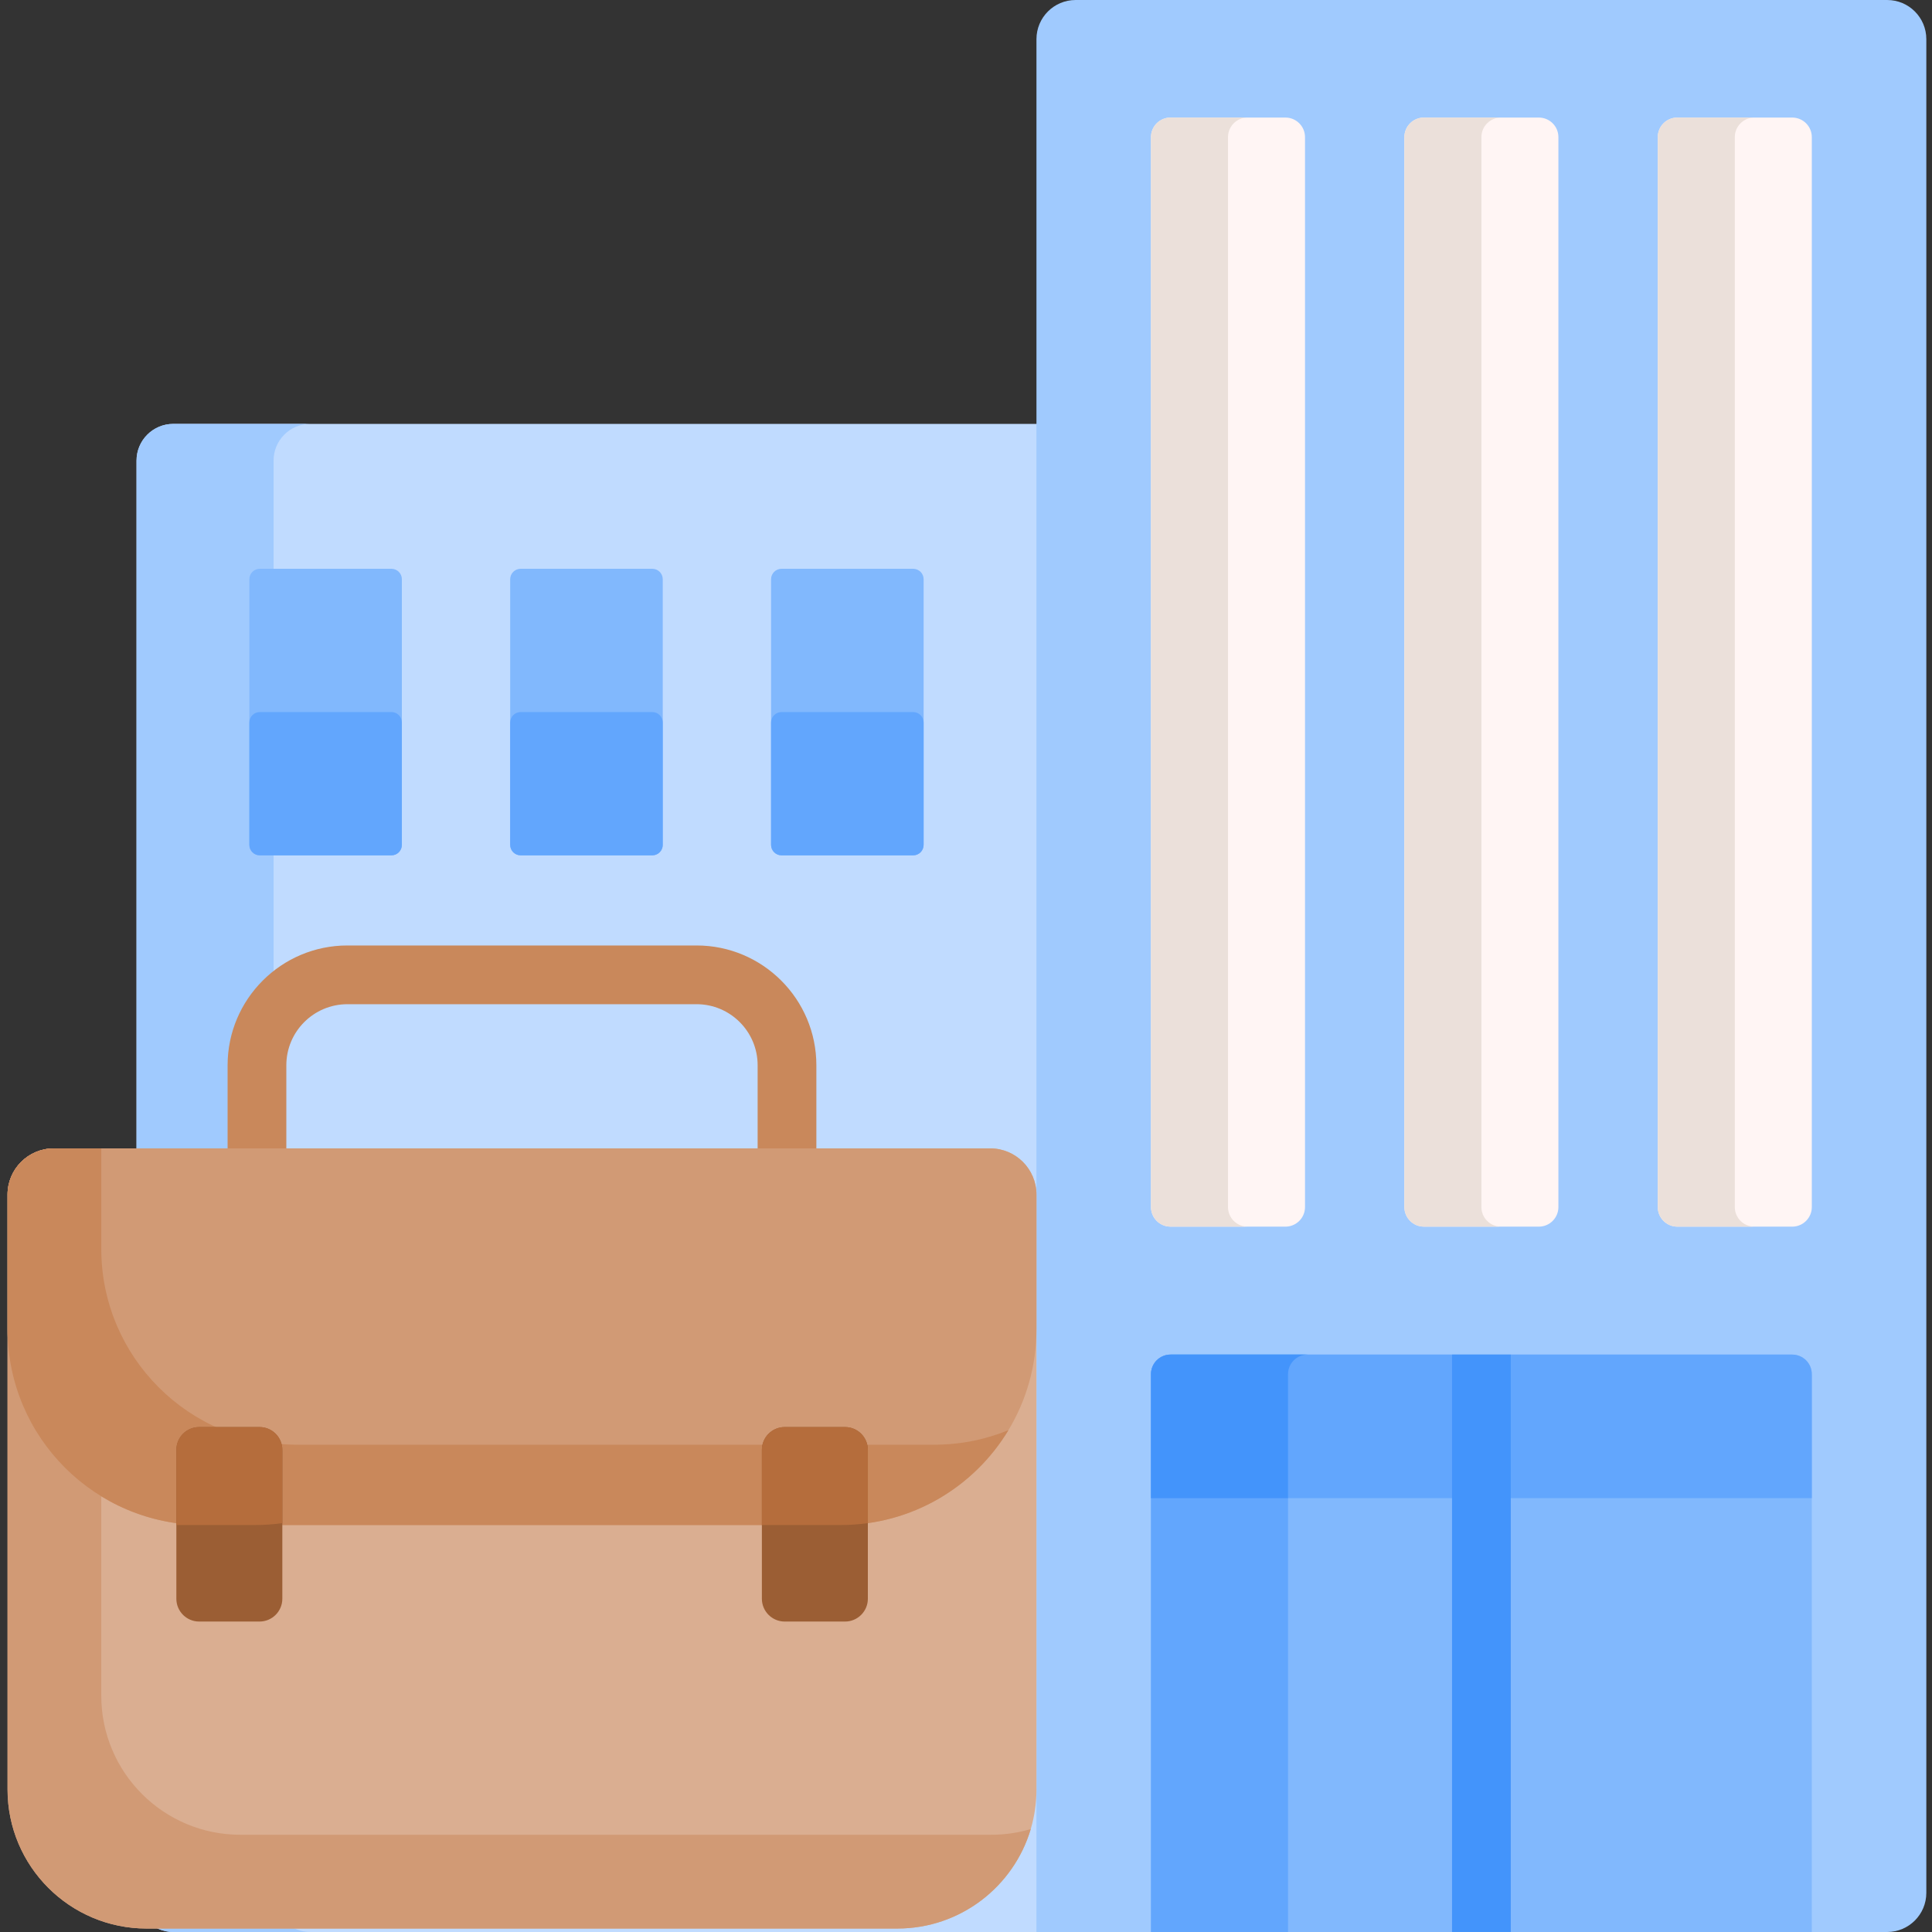 <svg height="512pt" viewBox="-2 0 512 512" width="512pt" xmlns="http://www.w3.org/2000/svg"><rect x="-2" y="0" width="512" height="512" fill="#333333" stroke="none"/><path d="m276.043 512h-232.09c-5.395 0-9.773-4.375-9.773-9.773v-380.117c0-5.398 4.379-9.773 9.773-9.773h232.09zm0 0" fill="#c0dbff"/><path d="m80.207 511.996h-36.32c-5.355 0-9.703-4.34-9.703-9.703v-380.254c0-5.355 4.348-9.703 9.703-9.703h36.32c-5.355 0-9.703 4.348-9.703 9.703v380.254c0 5.363 4.348 9.703 9.703 9.703zm0 0" fill="#a0cafe"/><path d="m498.121 512h-225.449v-501.621c0-5.734 4.645-10.379 10.379-10.379h215.066c5.734 0 10.379 4.645 10.379 10.379v491.242c0 5.734-4.645 10.379-10.375 10.379zm0 0" fill="#a0cafe"/><path d="m338.652 325.074h-30.441c-2.863 0-5.188-2.324-5.188-5.188v-283.543c0-2.867 2.324-5.188 5.188-5.188h30.441c2.863 0 5.188 2.32 5.188 5.188v283.543c0 2.863-2.324 5.188-5.188 5.188zm0 0" fill="#fff5f4"/><path d="m405.805 325.074h-30.441c-2.863 0-5.188-2.324-5.188-5.188v-283.543c0-2.867 2.324-5.188 5.188-5.188h30.441c2.867 0 5.188 2.32 5.188 5.188v283.543c0 2.863-2.32 5.188-5.188 5.188zm0 0" fill="#fff5f4"/><path d="m472.957 325.074h-30.441c-2.863 0-5.188-2.324-5.188-5.188v-283.543c0-2.867 2.324-5.188 5.188-5.188h30.441c2.867 0 5.191 2.32 5.191 5.188v283.543c0 2.863-2.324 5.188-5.191 5.188zm0 0" fill="#fff5f4"/><g fill="#81b8fd"><path d="m478.145 364.168v147.828h-175.121v-147.828c0-2.863 2.324-5.188 5.188-5.188h164.742c2.875 0 5.191 2.324 5.191 5.188zm0 0"/><path d="m202.34 223.906v-70.402c0-1.527 1.246-2.77 2.781-2.77h34.879c1.535 0 2.77 1.242 2.77 2.77v70.402c0 1.523-1.234 2.77-2.77 2.77h-34.879c-1.535 0-2.781-1.246-2.781-2.77zm0 0"/><path d="m133.203 223.906v-70.402c0-1.527 1.246-2.77 2.781-2.77h34.879c1.539 0 2.773 1.242 2.773 2.77v70.402c0 1.523-1.234 2.77-2.773 2.77h-34.879c-1.535 0-2.781-1.246-2.781-2.77zm0 0"/><path d="m64.082 223.906v-70.402c0-1.527 1.234-2.77 2.77-2.77h34.879c1.535 0 2.77 1.242 2.77 2.77v70.402c0 1.523-1.234 2.77-2.77 2.77h-34.879c-1.535 0-2.77-1.246-2.77-2.77zm0 0"/></g><path d="m182.605 250.559h-92.543c-17.508 0-31.746 14.242-31.746 31.746v33.051c0 4.297 3.484 7.785 7.781 7.785 4.301 0 7.785-3.488 7.785-7.785v-33.051c0-8.922 7.258-16.18 16.18-16.18h92.543c8.922 0 16.176 7.258 16.176 16.18v33.051c0 4.297 3.484 7.785 7.785 7.785 4.301 0 7.781-3.488 7.781-7.785v-33.051c0-17.504-14.238-31.746-31.742-31.746zm0 0" fill="#c9885b"/><path d="m272.672 316.59v157.637c0 3.648-.531 7.168-1.512 10.488-4.52 15.242-18.637 26.371-35.348 26.371h-198.953c-20.359 0-36.859-16.508-36.859-36.859v-157.637c0-6.77 5.484-12.258 12.254-12.258h248.164c6.77 0 12.254 5.488 12.254 12.258zm0 0" fill="#daae91"/><path d="m272.672 316.59v35.641c0 9.793-2.711 18.953-7.422 26.773-9.09 15.066-25.613 25.145-44.496 25.145h-168.836c-28.676 0-51.918-23.242-51.918-51.918v-35.641c0-6.77 5.484-12.258 12.254-12.258h248.164c6.77 0 12.254 5.488 12.254 12.258zm0 0" fill="#d19a75"/><path d="m271.164 484.715c-4.523 15.238-18.637 26.367-35.355 26.367h-198.949c-20.363 0-36.859-16.5-36.859-36.859v-157.633c0-6.773 5.492-12.254 12.254-12.254h12.582v145.035c0 20.352 16.5 36.859 36.859 36.859h198.953c3.656.004 7.191-.523 10.516-1.516zm0 0" fill="#d19a75"/><path d="m265.246 379.008c-9.086 15.066-25.609 25.145-44.488 25.145h-168.832c-28.68 0-51.926-23.25-51.926-51.926v-35.637c0-6.773 5.492-12.254 12.254-12.254h12.582v26.598c0 28.68 23.25 51.926 51.926 51.926h168.832c6.957.004 13.598-1.367 19.652-3.852zm0 0" fill="#c9885b"/><path d="m202.34 223.906v-32.43c0-1.527 1.246-2.773 2.781-2.773h34.879c1.535 0 2.77 1.246 2.77 2.773v32.43c0 1.523-1.234 2.77-2.77 2.77h-34.879c-1.535 0-2.781-1.246-2.781-2.77zm0 0" fill="#62a6fd"/><path d="m133.203 223.906v-32.43c0-1.527 1.246-2.773 2.781-2.773h34.879c1.539 0 2.773 1.246 2.773 2.773v32.43c0 1.523-1.234 2.77-2.773 2.77h-34.879c-1.535 0-2.781-1.246-2.781-2.77zm0 0" fill="#62a6fd"/><path d="m64.082 223.906v-32.43c0-1.527 1.234-2.773 2.77-2.773h34.879c1.535 0 2.77 1.246 2.77 2.773v32.43c0 1.523-1.234 2.77-2.77 2.77h-34.879c-1.535 0-2.77-1.246-2.77-2.77zm0 0" fill="#62a6fd"/><path d="m328.625 325.074h-20.414c-2.863 0-5.188-2.324-5.188-5.188v-283.543c0-2.867 2.324-5.191 5.188-5.191h20.414c-2.867 0-5.191 2.324-5.191 5.191v283.543c0 2.863 2.324 5.188 5.191 5.188zm0 0" fill="#ebe0da"/><path d="m395.777 325.074h-20.414c-2.863 0-5.188-2.324-5.188-5.188v-283.543c0-2.867 2.324-5.191 5.188-5.191h20.414c-2.863 0-5.188 2.324-5.188 5.191v283.543c0 2.863 2.32 5.188 5.188 5.188zm0 0" fill="#ebe0da"/><path d="m462.93 325.074h-20.414c-2.863 0-5.188-2.324-5.188-5.188v-283.543c0-2.867 2.324-5.191 5.188-5.191h20.414c-2.863 0-5.188 2.324-5.188 5.191v283.543c0 2.863 2.324 5.188 5.188 5.188zm0 0" fill="#ebe0da"/><path d="m344.531 358.98c-2.863 0-5.188 2.324-5.188 5.188v147.828h-36.32v-147.828c0-2.863 2.324-5.188 5.188-5.188zm0 0" fill="#62a6fd"/><path d="m478.145 364.168v32.855h-175.121v-32.855c0-2.863 2.324-5.188 5.188-5.188h164.742c2.875 0 5.191 2.324 5.191 5.188zm0 0" fill="#62a6fd"/><path d="m344.531 358.98c-2.863 0-5.188 2.324-5.188 5.188v32.855h-36.32v-32.855c0-2.863 2.324-5.188 5.188-5.188zm0 0" fill="#4394fb"/><path d="m382.805 358.98h15.566v153.016h-15.566zm0 0" fill="#4394fb"/><path d="m221.945 429.727h-15.988c-3.34 0-6.051-2.711-6.051-6.051v-39.438c0-3.344 2.711-6.051 6.051-6.051h15.988c3.34 0 6.047 2.707 6.047 6.051v39.438c0 3.34-2.707 6.051-6.047 6.051zm0 0" fill="#9b5e34"/><path d="m227.992 384.238v19.406c-2.359.332-4.781.504-7.238.504h-20.852v-19.91c0-3.34 2.715-6.055 6.055-6.055h15.984c3.348 0 6.051 2.715 6.051 6.055zm0 0" fill="#b56d3c"/><path d="m66.77 429.727h-15.984c-3.344 0-6.051-2.711-6.051-6.051v-39.438c0-3.344 2.707-6.051 6.051-6.051h15.984c3.344 0 6.051 2.707 6.051 6.051v39.438c0 3.34-2.707 6.051-6.051 6.051zm0 0" fill="#9b5e34"/><path d="m72.82 384.238v19.406c-2.359.332-4.781.504-7.238.504h-20.852v-19.91c0-3.34 2.715-6.055 6.055-6.055h15.98c3.352 0 6.055 2.715 6.055 6.055zm0 0" fill="#b56d3c"/></svg>